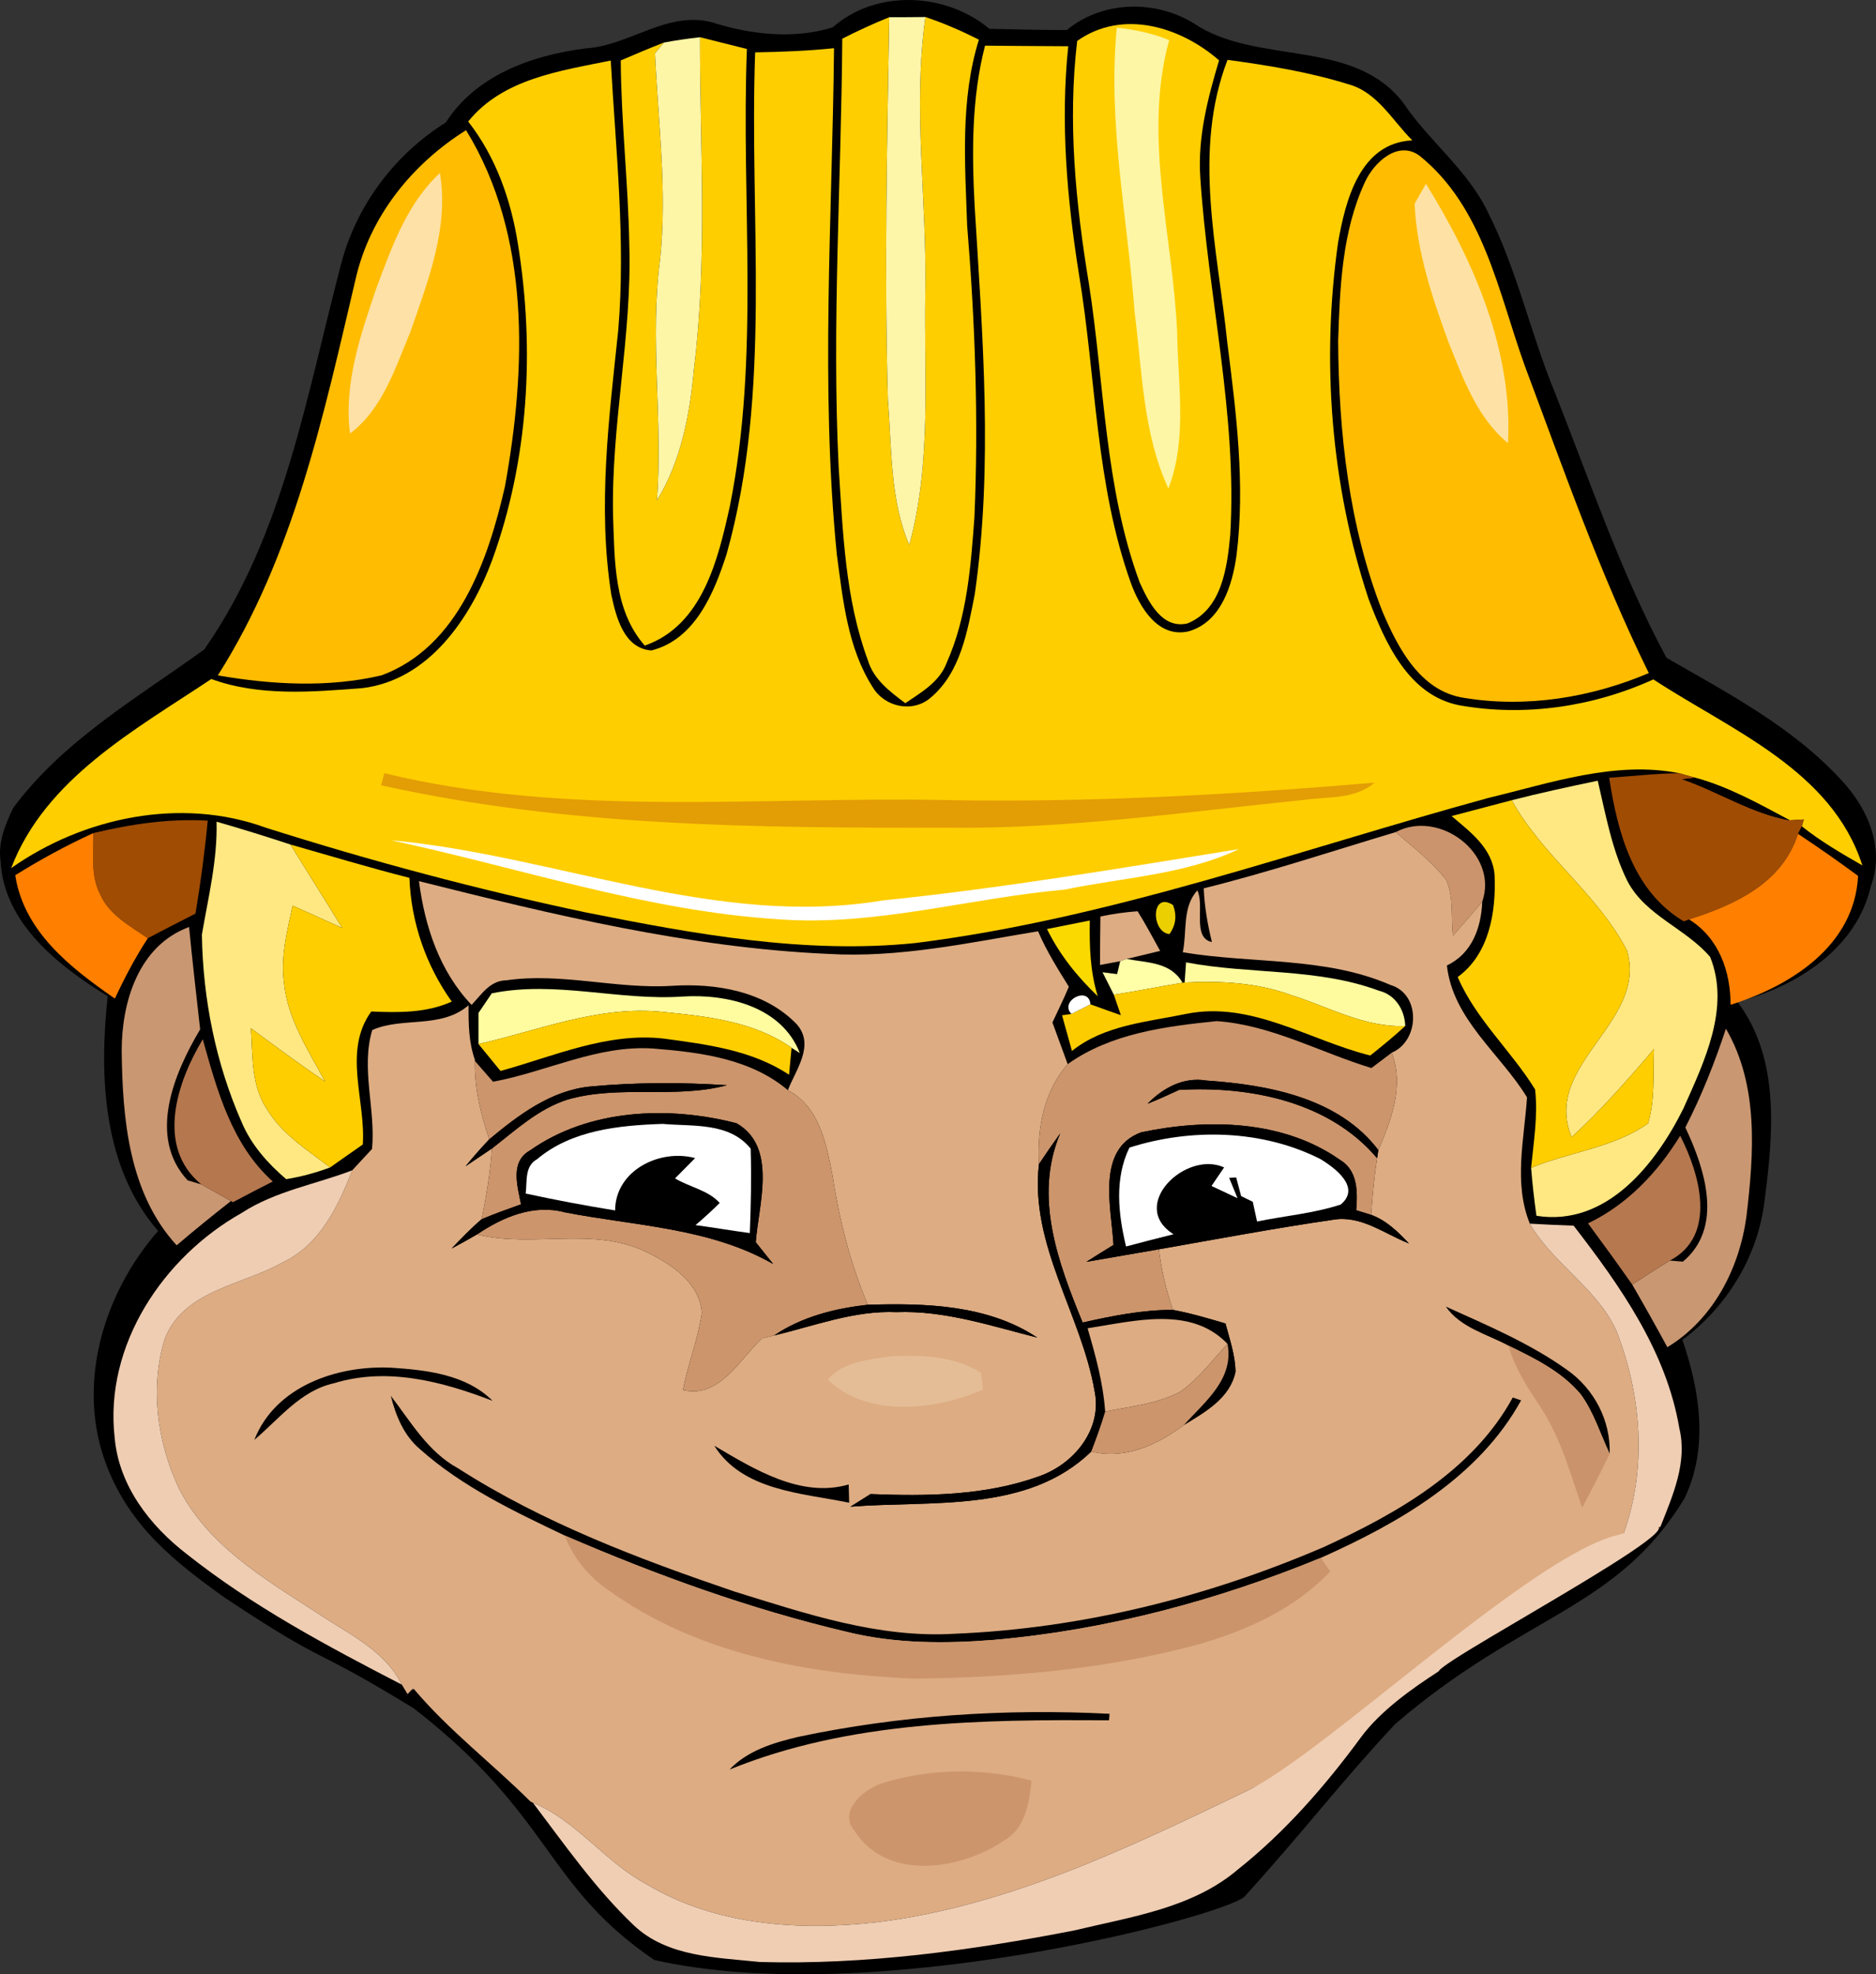 <?xml version="1.0" encoding="UTF-8" standalone="no"?>
<svg
   xmlns:dc="http://purl.org/dc/elements/1.1/"
   xmlns:cc="http://creativecommons.org/ns#"
   xmlns:rdf="http://www.w3.org/1999/02/22-rdf-syntax-ns#"
   xmlns:svg="http://www.w3.org/2000/svg"
   xmlns="http://www.w3.org/2000/svg"
   xmlns:sodipodi="http://sodipodi.sourceforge.net/DTD/sodipodi-0.dtd"
   xmlns:inkscape="http://www.inkscape.org/namespaces/inkscape"
   width="241.466"
   height="254.056"
   viewBox="0 0 193.173 203.245"
   version="1.1"
   id="svg2"
   inkscape:version="0.48.5 r10040"
   sodipodi:docname="head.svg">
  <rect x="0" y="0" width="193.173" height="203.245" fill="#333333" stroke="none"/>
  <defs
     id="defs338" />
  <sodipodi:namedview
     pagecolor="#888888"
     bordercolor="#666666"
     borderopacity="1"
     objecttolerance="10"
     gridtolerance="10"
     guidetolerance="10"
     inkscape:pageopacity="1"
     inkscape:pageshadow="2"
     inkscape:window-width="927"
     inkscape:window-height="623"
     id="namedview336"
     showgrid="false"
     inkscape:zoom="1.6489083"
     inkscape:cx="162.01238"
     inkscape:cy="155.44582"
     inkscape:window-x="137"
     inkscape:window-y="44"
     inkscape:window-maximized="0"
     inkscape:current-layer="svg2"
     fit-margin-top="0"
     fit-margin-left="0"
     fit-margin-right="0"
     fit-margin-bottom="0" />
  <path
     d="m 85.759,2.808 c 4.47,-3.948 11.64,-3.583 16.12,0.158 2.65,0.059 5.31,0.128 7.97,0.128 3.63,-3.012 9.05,-3.14 13.03,-0.719 6.51,4.42 16.5,1.467 21.64,8.249 2.65,3.938 6.63,6.891 8.69,11.222 3.02,5.946 4.39,12.512 6.93,18.645 3.62,9.145 6.78,18.537 11.46,27.229 6.36,3.662 13.05,7.157 18.04,12.63 2.69,2.865 4.47,6.989 3.01,10.848 -1.44,6.418 -7.64,10.395 -13.75,11.931 4.45,5.887 3.68,13.703 2.79,20.555 -0.7,5.68 -3.84,10.819 -8.45,14.254 1.8,5.247 2.72,11.114 0.21,16.322 -7.008,11.512 -16.492,11.818 -29.782,23.218 -5.857,6.295 -9.13,10.714 -15.521,17.781 -2.367,2.087 -38.314,11.578 -60.772,6.519 -11.354,-7.728 -10.443,-14.813 -24.786,-25.92 -11.172,-6.829 -8.328,-4.007 -19.393,-11.346 -5.19,-3.701 -9.736,-7.309 -12.166,-13.51 -3.25,-8.259 -0.47,-17.749 5.25,-24.276 -5.71,-6.576 -6.08,-15.977 -5.19,-24.167 C 6.009,99.428 0.399,95.047 0.059,88.659 c -0.28,-1.939 0.48,-3.78 1.31,-5.493 5.13,-6.93 12.77,-11.321 19.66,-16.302 8.28,-11.823 10.58,-26.441 14.2,-40.085 1.64,-5.838 5.49,-10.927 10.68,-14.176 3.1,-4.853 8.86,-6.92 14.39,-7.619 4.53,-0.276 8.41,-3.938 13.09,-2.668 3.94,1.26 8.43,1.742 12.37,0.492 z"
     id="path6"
     inkscape:connector-curvature="0"
     style="fill:#000000"
     sodipodi:nodetypes="ccccccccccccccccccccccccccccccc" />
  <path
     d="m 86.729,3.982 c 1.58,-0.8 3.19,-1.55 4.84,-2.21 -0.23,13.14 -0.52,26.3 -0.14,39.44 0.41,4.99 0.2,10.21 2.2,14.9 2.31,-8.46 1.51,-17.28 1.65,-25.93 0.19,-9.49 -1.32,-18.98 0.01,-28.43 1.89,0.63 3.72,1.43 5.51,2.33 -1.93,6.2 -1.43,12.75 -1.21,19.14 0.82,9.97 1.18,19.99 0.75,29.98 -0.37,5.09 -0.75,10.32 -2.86,15.03 -0.73,1.98 -2.62,3.04 -4.26,4.16 -1.57,-1.19 -3.26,-2.43 -3.85,-4.41 -2.35,-6.34 -2.57,-13.2 -3.01,-19.87 -0.72,-14.71 0.27,-29.42 0.37,-44.13 z"
     id="path8"
     inkscape:connector-curvature="0"
     style="fill:#fece00" />
  <path
     d="m 91.569,1.772 c 1.24,0 2.48,0 3.72,-0.02 -1.33,9.45 0.18,18.94 -0.01,28.43 -0.14,8.65 0.66,17.47 -1.65,25.93 -2,-4.69 -1.79,-9.91 -2.2,-14.9 -0.38,-13.14 -0.09,-26.3 0.14,-39.44 z"
     id="path10"
     inkscape:connector-curvature="0"
     style="fill:#fdf6a8" />
  <path
     d="m 110.919,4.212 c 4.67,-3.3 10.62,-1.47 14.61,2 -1.16,3.88 -2.2,7.87 -1.94,11.96 0.79,12.32 3.83,24.51 3.09,36.9 -0.31,3.32 -0.86,7.68 -4.41,9.11 -2.63,0.6 -4.01,-2.24 -4.91,-4.21 -3.64,-9.86 -3.63,-20.53 -5.24,-30.81 -1.36,-8.23 -2.19,-16.63 -1.2,-24.95 z"
     id="path12"
     inkscape:connector-curvature="0"
     style="fill:#fece00" />
  <path
     d="m 114.999,2.852 c 1.85,0.19 3.67,0.57 5.39,1.28 -2.71,9.88 0.36,20.02 0.82,29.98 0.06,5.37 1.09,11.03 -0.9,16.18 -2.63,-5.68 -2.69,-12.08 -3.48,-18.18 -0.73,-9.74 -2.79,-19.46 -1.83,-29.26 z"
     id="path14"
     inkscape:connector-curvature="0"
     style="fill:#fdf6a5" />
  <path
     d="m 63.919,6.222 c 1.47,-0.63 2.95,-1.26 4.44,-1.84 -0.23,0.28 -0.68,0.83 -0.91,1.11 0.32,7.04 1.26,14.09 0.53,21.14 -1.11,8.27 0.3,16.58 -0.33,24.88 2.48,-4.06 3.38,-8.8 3.8,-13.48 1.42,-11.35 0.62,-22.8 0.63,-34.2 1.61,0.4 3.21,0.81 4.83,1.21 -0.61,15.69 1.36,31.55 -1.76,47.09 -1.21,5.46 -2.81,12.26 -8.76,14.33 -3.2,-3.64 -3.09,-8.75 -3.26,-13.3 -0.22,-9.37 1.96,-18.6 1.67,-27.97 -0.11,-6.33 -0.84,-12.63 -0.88,-18.97 z"
     id="path16"
     inkscape:connector-curvature="0"
     style="fill:#fece00" />
  <path
     d="m 68.359,4.382 c 1.23,-0.23 2.47,-0.41 3.72,-0.55 -0.01,11.4 0.79,22.85 -0.63,34.2 -0.42,4.68 -1.32,9.42 -3.8,13.48 0.63,-8.3 -0.78,-16.61 0.33,-24.88 0.73,-7.05 -0.21,-14.1 -0.53,-21.14 0.23,-0.28 0.68,-0.83 0.91,-1.11 z"
     id="path18"
     inkscape:connector-curvature="0"
     style="fill:#fdf6a7" />
  <path
     d="m 77.759,5.392 c 2.71,-0.05 5.42,-0.15 8.12,-0.43 -0.17,17.37 -1.43,34.79 0.29,52.12 0.63,4.65 1.1,9.61 3.7,13.67 1.23,2.06 4.15,2.68 6,1.04 3.06,-2.6 3.76,-6.86 4.5,-10.6 1.91,-13.26 0.8,-26.69 -0.01,-39.99 -0.29,-5.51 -0.32,-11.12 1.07,-16.5 2.86,0.02 5.71,0.05 8.57,0.06 -0.82,7.82 -0.13,15.72 1.1,23.46 1.77,10.6 1.69,21.61 5.36,31.83 0.91,2.47 2.77,5.65 5.91,4.95 3.38,-0.95 4.53,-4.77 4.96,-7.86 0.9,-7.27 -0.03,-14.62 -0.95,-21.85 -1,-9.66 -3.61,-19.68 0.02,-29.13 4.19,0.57 8.39,1.25 12.44,2.51 2.99,0.81 4.53,3.74 6.59,5.78 -5.41,0.25 -6.89,6.2 -7.65,10.54 -1.73,12.22 -0.73,24.93 3.14,36.66 1.7,4.49 4.12,9.96 9.38,10.96 6.7,1.19 13.77,0.15 19.95,-2.67 7.95,5.22 18.37,9.31 21.52,19.15 -2.15,-1.23 -4.3,-2.48 -6.24,-4.03 l 0.21,-0.7 -1.44,0.09 c -3.14,-1.67 -6.27,-3.44 -9.73,-4.38 -0.41,-0.12 -1.24,-0.35 -1.65,-0.47 -6.6,-1.31 -13.26,1.01 -19.65,2.54 -19.56,5.35 -38.78,12.4 -59,14.94 -11.4,1.17 -22.8,-0.93 -33.94,-3.15 -11.13,-2.35 -22.14,-5.29 -32.98,-8.73 -8.71,-3.17 -18.73,-1.09 -26.2,4.17 3.53,-9.24 12.81,-14.26 20.61,-19.47 4.96,1.81 10.39,1.33 15.55,0.94 6.85,-0.83 11.15,-7.21 13.37,-13.18 3.75,-10.33 4.4,-21.68 2.66,-32.49 -0.71,-4.55 -2.27,-9.01 -5.13,-12.66 3.56,-4.42 9.48,-5.21 14.68,-6.28 0.52,9.25 1.55,18.53 0.77,27.79 -0.95,9.02 -2.14,18.18 -0.71,27.21 0.49,2.28 1.29,5.53 4.13,5.73 4.5,-1.14 6.45,-5.92 7.74,-9.92 4.72,-16.83 2.31,-34.45 2.94,-51.65 z"
     id="path20"
     inkscape:connector-curvature="0"
     style="fill:#fece00" />
  <path
     d="m 36.619,28.722 c 1.47,-6.46 5.82,-11.84 11.37,-15.32 6.68,10.87 6.2,24.54 4.01,36.66 -1.72,7.54 -4.78,16.52 -12.7,19.46 -5.52,1.3 -11.33,0.96 -16.87,0.01 7.83,-12.33 10.89,-26.8 14.19,-40.81 z"
     id="path22"
     inkscape:connector-curvature="0"
     style="fill:#ffbc01" />
  <path
     d="m 140.569,18.702 c 0.92,-1.98 3.38,-4.3 5.6,-2.67 6.59,5.3 8.12,14.07 10.83,21.6 3.99,10.65 7.75,21.44 12.78,31.66 -5.95,2.53 -12.63,3.61 -19.04,2.55 -4.5,-0.69 -6.78,-5.12 -8.39,-8.89 -3.46,-8.83 -4.5,-18.43 -4.56,-27.85 0.18,-5.53 0.4,-11.3 2.78,-16.4 z"
     id="path24"
     inkscape:connector-curvature="0"
     style="fill:#ffbc01" />
  <path
     d="m 38.749,29.682 c 1.59,-4.23 3.14,-8.72 6.55,-11.87 0.95,5.65 -1.24,11.13 -3.05,16.38 -1.57,3.72 -2.84,7.91 -6.21,10.44 -0.65,-5.15 1.08,-10.15 2.71,-14.95 z"
     id="path26"
     inkscape:connector-curvature="0"
     style="fill:#fee1a6" />
  <path
     d="m 145.659,20.982 c 0.3,-0.52 0.88,-1.54 1.17,-2.06 4.93,7.93 8.96,17.2 8.45,26.7 -3.19,-2.63 -4.6,-6.62 -6.1,-10.33 -1.69,-4.61 -3.29,-9.37 -3.52,-14.31 z"
     id="path28"
     inkscape:connector-curvature="0"
     style="fill:#fee2a5" />
  <path
     d="m 39.569,79.602 c 18.89,4.57 38.44,2.39 57.66,2.76 14.79,0.28 29.57,-0.54 44.31,-1.79 -2.02,1.75 -4.85,1.42 -7.31,1.78 -12.3,1.24 -24.59,3.05 -36.99,2.85 -19.39,0.04 -38.97,-0.12 -57.99,-4.36 0.08,-0.31 0.24,-0.93 0.32,-1.24 z"
     id="path30"
     inkscape:connector-curvature="0"
     style="fill:#e39d05" />
  <path
     d="m 172.919,79.602 c 0.41,0.12 1.24,0.35 1.65,0.47 -0.34,0.04 -1.01,0.11 -1.34,0.15 3.73,1.29 7.16,3.55 11.07,4.23 l 1.44,-0.09 -0.21,0.7 -0.39,0.78 c -1.6,5.09 -6.54,7.32 -11.22,8.81 l -0.54,0.2 c -5.22,-3.1 -6.82,-9.17 -7.68,-14.78 2.4,-0.17 4.8,-0.44 7.22,-0.47 z"
     id="path32"
     inkscape:connector-curvature="0"
     style="fill:#a04c03" />
  <path
     d="m 173.229,80.222 c 0.33,-0.04 1,-0.11 1.34,-0.15 3.46,0.94 6.59,2.71 9.73,4.38 -3.91,-0.68 -7.34,-2.94 -11.07,-4.23 z"
     id="path34"
     inkscape:connector-curvature="0"
     style="fill:#000000" />
  <path
     d="m 155.659,82.382 c 2.93,-0.75 5.89,-1.39 8.86,-2.01 0.83,3.5 1.45,7.11 3.07,10.36 1.87,3.55 6,4.84 8.51,7.79 2.1,5.24 -0.63,10.82 -2.76,15.6 -2.84,5.72 -7.93,12.19 -15.13,11.04 -0.23,-1.64 -0.42,-3.29 -0.55,-4.94 3.96,-1.64 8.52,-2.06 12.05,-4.58 0.73,-2.48 0.5,-5.1 0.6,-7.65 -2.68,3.16 -5.43,6.27 -8.48,9.08 -3.09,-7.52 7.86,-11.79 5.71,-19.19 -2.99,-5.84 -8.7,-9.74 -11.88,-15.5 z"
     id="path36"
     inkscape:connector-curvature="0"
     style="fill:#ffe882" />
  <path
     d="m 149.469,84.012 c 2.06,-0.55 4.13,-1.09 6.19,-1.63 3.18,5.76 8.89,9.66 11.88,15.5 2.15,7.4 -8.8,11.67 -5.71,19.19 3.05,-2.81 5.8,-5.92 8.48,-9.08 -0.1,2.55 0.13,5.17 -0.6,7.65 -3.53,2.52 -8.09,2.94 -12.05,4.58 0.26,-2.67 0.72,-5.38 0.41,-8.07 -2.46,-3.99 -6.09,-7.2 -7.97,-11.57 3.25,-2.36 3.96,-6.7 3.8,-10.45 -0.17,-2.77 -2.49,-4.48 -4.43,-6.12 z"
     id="path38"
     inkscape:connector-curvature="0"
     style="fill:#fece00" />
  <path
     d="m 9.619,85.762 c 3.86,-0.92 7.8,-1.51 11.77,-1.28 -0.3,3.2 -0.73,6.39 -1.26,9.57 -1.64,0.84 -3.28,1.67 -4.91,2.54 -1.82,-1.27 -4,-2.4 -4.92,-4.56 -1,-1.94 -0.64,-4.18 -0.68,-6.27 z"
     id="path40"
     inkscape:connector-curvature="0"
     style="fill:#a04c03" />
  <path
     d="m 22.299,84.592 c 2.55,0.73 5.09,1.52 7.61,2.35 1.76,2.87 3.57,5.72 5.34,8.6 -1.71,-0.77 -3.41,-1.54 -5.11,-2.31 -0.57,2.62 -1.27,5.29 -0.89,7.98 0.38,3.73 2.5,6.92 4.23,10.14 -2.59,-1.77 -5.12,-3.63 -7.64,-5.49 0.2,2.75 0,5.72 1.54,8.15 1.54,2.67 4.22,4.35 6.62,6.17 -1.47,0.55 -2.99,0.96 -4.53,1.21 -1.89,-1.61 -3.58,-3.51 -4.56,-5.81 -2.69,-6.08 -4.02,-12.74 -4.12,-19.37 0.66,-3.85 1.61,-7.68 1.51,-11.62 z"
     id="path42"
     inkscape:connector-curvature="0"
     style="fill:#ffe882" />
  <path
     d="m 143.719,85.662 c 4.48,-2.38 10.62,2.23 8.91,7.16 -0.98,1.2 -2.01,2.35 -3.02,3.52 -0.22,-1.91 0.11,-3.97 -0.7,-5.76 -1.46,-1.91 -3.41,-3.34 -5.19,-4.92 z"
     id="path44"
     inkscape:connector-curvature="0"
     style="fill:#cb946c" />
  <path
     d="m 1.569,90.102 c 2.59,-1.61 5.27,-3.08 8.05,-4.34 0.04,2.09 -0.32,4.33 0.68,6.27 0.92,2.16 3.1,3.29 4.92,4.56 -1.29,1.98 -2.39,4.07 -3.39,6.21 C 7.309,99.672 2.459,95.922 1.569,90.102 z"
     id="path46"
     inkscape:connector-curvature="0"
     style="fill:#ff7f00" />
  <path
     d="m 40.259,86.502 c 16.92,1.54 33.43,9.06 50.61,6.2 12.31,-1.26 24.51,-3.32 36.71,-5.29 -5.59,2.65 -11.95,2.92 -17.94,4.17 -9.82,0.87 -19.49,3.79 -29.42,3.06 -13.64,-0.85 -26.67,-5.3 -39.96,-8.14 z"
     id="path48"
     inkscape:connector-curvature="0"
     style="fill:#ffffff" />
  <path
     d="m 123.949,91.452 c 6.66,-1.65 13.19,-3.82 19.77,-5.79 1.78,1.58 3.73,3.01 5.19,4.92 0.81,1.79 0.48,3.85 0.7,5.76 1.01,-1.17 2.04,-2.32 3.02,-3.52 -0.11,2.69 -1.06,5.35 -3.64,6.57 0.61,5.56 5.5,9.07 8.25,13.58 -0.29,4.3 -1.4,8.86 0.29,13 2.38,4.14 6.9,6.62 8.9,11 2.6,6.62 3.19,14.12 0.76,20.9 l -0.02,0.08 c -6.797,2.73 -10.058,6.495 -17.31,10.87 l -0.41,0.18 c -6.28,5.655 -13.03,11.52 -20.98,15.33 -12.14,5.84 -24.57,11.86 -38.09,13.55 -8.09,0.92 -16.74,0.36 -23.86,-3.94 -4.26,-2.28 -7.13,-6.5 -11.65,-8.36 l -0.25,-0.12 c -3.94,-3.92 -8.41,-7.32 -12,-11.58 l -0.08,-0.08 c -0.03,0.03 -0.09,0.09 -0.12,0.12 l -0.45,0.48 -0.59,-0.97 c -1.81,-3.64 -5.7,-5.32 -8.9,-7.5 -5.34,-3.45 -11.22,-6.94 -14.13,-12.86 -2.16,-4.67 -2.92,-10.22 -1.4,-15.19 1.92,-5.08 8.01,-5.56 12.17,-7.93 3.81,-1.79 5.7,-5.75 7.15,-9.47 0.68,-0.73 1.36,-1.47 2.04,-2.2 0.39,-4.08 -1.17,-8.25 0.02,-12.24 3.1,-1.39 7.06,-0.09 9.92,-2.55 -0.01,1.89 0.01,3.8 0.65,5.61 l 0,0.12 c -0.06,2.77 0.6,5.47 1.48,8.07 -0.85,0.89 -1.66,1.82 -2.44,2.77 0.68,-0.46 2.04,-1.37 2.72,-1.83 -0.17,2.45 -0.58,4.87 -1.06,7.28 -1.1,0.94 -2.1,1.97 -3.09,3.02 0.88,-0.47 1.75,-0.95 2.61,-1.45 5.75,1.43 11.95,-0.87 17.46,1.82 2.53,1.21 5.48,3.17 5.69,6.25 -0.39,2.71 -1.43,5.26 -1.94,7.95 3.73,0.9 5.82,-3.14 8.13,-5.31 0.31,-0.08 0.94,-0.23 1.25,-0.31 4.16,-0.98 8.25,-2.59 12.6,-2.4 4.98,-0.19 9.73,1.42 14.5,2.62 -5.1,-3.39 -11.54,-3.56 -17.45,-3.38 -1.83,-4.31 -2.95,-8.87 -3.67,-13.49 -0.62,-3.21 -1.38,-6.93 -4.56,-8.6 0.82,-2.13 2.8,-4.62 0.92,-6.78 -3.29,-3.43 -8.37,-4.26 -12.92,-3.96 -5.68,0.34 -11.34,-1.39 -17,-0.57 -1.67,0.02 -2.55,1.46 -3.57,2.53 -3.31,-3.48 -4.81,-8.07 -5.42,-12.74 13.84,3.47 27.83,6.85 42.14,7.49 7.29,0.43 14.46,-1.14 21.61,-2.33 0.86,2.01 2.02,3.86 3.17,5.71 -0.52,1.25 -1.12,2.46 -1.69,3.68 0.53,1.43 1.05,2.85 1.57,4.29 -2.47,2.84 -3.16,6.63 -2.96,10.3 -0.95,8.34 4.36,15.43 5.73,23.35 0.82,3.93 -2.11,7.5 -5.66,8.76 -5.55,2.02 -11.58,2.08 -17.41,1.85 -0.69,0.43 -1.38,0.86 -2.07,1.3 8.35,-0.67 18.23,0.69 24.8,-5.68 3.53,0.85 6.78,-0.68 9.55,-2.74 2.16,-1.32 4.74,-2.75 5.3,-5.47 -0.02,-1.71 -0.6,-3.33 -1.03,-4.97 -1.78,-0.53 -3.57,-1.06 -5.41,-1.4 -0.7,-2.03 -1.19,-4.12 -1.45,-6.24 6,-1.05 11.98,-2.18 18,-3.05 2.83,-0.46 5.24,1.46 7.75,2.45 -1.12,-1.2 -2.33,-2.38 -3.9,-2.95 0.15,-1.95 0.32,-3.9 0.62,-5.83 l 0.13,-0.83 c 1.35,-3.18 2.67,-6.58 1.38,-10.03 2.88,-1.21 3.02,-6.04 -0.13,-6.97 -6.72,-2.93 -14.28,-2.17 -21.39,-3.37 0.46,-2.11 -0.08,-4.64 1.5,-6.36 0.78,1.51 -0.57,4.87 1.5,5.31 -0.44,-1.82 -0.77,-3.66 -0.84,-5.53 z"
     id="path50"
     inkscape:connector-curvature="0"
     style="fill:#ddac83"
     sodipodi:nodetypes="ccccccccccccccccccccccccccccccccccccccccccccccccccccccccccccccccccccccccccccccccc" />
  <path
     d="m 173.919,94.652 c 4.68,-1.49 9.62,-3.72 11.22,-8.81 2.1,1.39 4.16,2.83 6.19,4.33 -0.37,7.2 -6.93,11.32 -13.13,13.27 0,-3.45 -1.22,-6.91 -4.28,-8.79 z"
     id="path52"
     inkscape:connector-curvature="0"
     style="fill:#ff7f00" />
  <path
     d="m 29.909,86.942 c 4.08,1.16 8.14,2.39 12.25,3.43 0.17,4.59 1.7,9.01 4.36,12.74 -2.61,1.18 -5.48,1.14 -8.29,1.02 -2.95,4.08 -0.56,9.14 -0.87,13.69 -1.12,0.79 -2.25,1.56 -3.36,2.36 -2.4,-1.82 -5.08,-3.5 -6.62,-6.17 -1.54,-2.43 -1.34,-5.4 -1.54,-8.15 2.52,1.86 5.05,3.72 7.64,5.49 -1.73,-3.22 -3.85,-6.41 -4.23,-10.14 -0.38,-2.69 0.32,-5.36 0.89,-7.98 1.7,0.77 3.4,1.54 5.11,2.31 -1.77,-2.88 -3.58,-5.73 -5.34,-8.6 z"
     id="path54"
     inkscape:connector-curvature="0"
     style="fill:#fece00" />
  <path
     d="m 120.419,96.162 c -1.93,-0.2 -1.9,-4.48 0.37,-2.99 0.41,1.08 0.29,2.07 -0.37,2.99 z"
     id="path56"
     inkscape:connector-curvature="0"
     style="fill:#ebcf00" />
  <path
     d="m 113.309,94.352 c 1.27,-0.27 2.54,-0.45 3.83,-0.54 0.83,1.32 1.56,2.71 2.32,4.08 -0.86,0.2 -2.58,0.62 -3.44,0.83 -0.17,0.05 -0.5,0.17 -0.67,0.23 -0.52,0.1 -1.56,0.29 -2.08,0.39 0,-1.67 0.02,-3.33 0.04,-4.99 z"
     id="path58"
     inkscape:connector-curvature="0"
     style="fill:#ddac83" />
  <path
     d="m 107.809,95.642 c 1.47,-0.3 2.94,-0.59 4.41,-0.88 -0.05,2.63 0.03,5.27 0.82,7.8 -2.11,-2.01 -3.94,-4.29 -5.23,-6.92 z"
     id="path60"
     inkscape:connector-curvature="0"
     style="fill:#fad900" />
  <path
     d="m 12.529,108.142 c 0.01,-5.03 1.75,-10.8 6.94,-12.71 0.34,3.51 0.75,7.03 1.14,10.54 -2.68,4.51 -5.45,11.05 -1.29,15.54 l 1.41,0.42 c 1.02,0.56 2.03,1.13 3.05,1.71 -1.89,1.49 -3.76,3 -5.59,4.56 -4.95,-5.41 -5.58,-13.08 -5.66,-20.06 z"
     id="path62"
     inkscape:connector-curvature="0"
     style="fill:#c99772" />
  <path
     d="m 115.349,98.952 c 0.17,-0.06 0.5,-0.18 0.67,-0.23 2.14,0.41 4.52,0.3 5.75,2.45 -2.37,0.38 -4.71,0.87 -7.08,1.23 -0.29,-0.58 -0.87,-1.73 -1.16,-2.31 l 1.5,0.19 c 0.08,-0.33 0.24,-1 0.32,-1.33 z"
     id="path64"
     inkscape:connector-curvature="0"
     style="fill:#ffffa7" />
  <path
     d="m 122.129,99.072 c 6.58,1.26 13.49,0.55 19.86,2.92 1.68,0.41 2.65,1.95 2.71,3.63 -4.18,0.19 -7.91,-1.99 -11.78,-3.19 -3.49,-1.28 -7.26,-1.47 -10.94,-1.28 0.04,-0.52 0.11,-1.56 0.15,-2.08 z"
     id="path66"
     inkscape:connector-curvature="0"
     style="fill:#fdfb9e" />
  <path
     d="m 114.689,102.402 c 2.37,-0.36 4.71,-0.85 7.08,-1.23 l 0.21,-0.02 c 3.68,-0.19 7.45,0 10.94,1.28 3.87,1.2 7.6,3.38 11.78,3.19 -1.15,1.07 -2.38,2.06 -3.6,3.04 -6.27,-1.56 -12.22,-5.63 -18.93,-4.29 -4.03,0.84 -8.44,1.14 -11.79,3.82 -0.25,-0.92 -0.77,-2.75 -1.02,-3.67 l 0.96,-0.14 c 0.49,-0.25 1.47,-0.74 1.96,-0.99 1.04,0.38 2.09,0.75 3.14,1.12 -0.18,-0.53 -0.54,-1.58 -0.73,-2.11 z"
     id="path68"
     inkscape:connector-curvature="0"
     style="fill:#fdcc00" />
  <path
     d="m 50.639,102.262 c 6.53,-1.34 13.09,0.78 19.64,0.33 4.62,-0.29 10.23,1.04 12.08,5.82 l -0.85,-0.54 c -3.86,-2.73 -8.71,-3.24 -13.28,-3.7 -6.53,-0.69 -12.71,1.9 -18.96,3.31 0,-0.8 0,-2.4 0,-3.2 0.34,-0.5 1.03,-1.51 1.37,-2.02 z"
     id="path70"
     inkscape:connector-curvature="0"
     style="fill:#fefc9f" />
  <path
     d="m 110.319,104.382 c -1.28,-1.36 1.83,-2.94 1.96,-0.99 -0.49,0.25 -1.47,0.74 -1.96,0.99 z"
     id="path72"
     inkscape:connector-curvature="0"
     style="fill:#ffffff" />
  <path
     d="m 49.269,107.482 c 6.25,-1.41 12.43,-4 18.96,-3.31 4.57,0.46 9.42,0.97 13.28,3.7 -0.07,0.7 -0.19,2.08 -0.26,2.77 -3.82,-2.54 -8.46,-3.12 -12.89,-3.72 -5.83,-0.67 -11.33,1.82 -16.82,3.33 -0.76,-0.93 -1.51,-1.85 -2.27,-2.77 z"
     id="path74"
     inkscape:connector-curvature="0"
     style="fill:#ffce00" />
  <path
     d="m 109.939,109.552 c 4.43,-3.17 10.06,-3.89 15.34,-4.43 5.59,0.38 10.64,3.22 15.94,4.83 0.52,-0.39 1.57,-1.18 2.09,-1.58 1.29,3.45 -0.03,6.85 -1.38,10.03 -4.06,-5.38 -11.36,-6.73 -17.69,-7.16 -2.37,-0.4 -4.47,0.75 -6.08,2.39 1.1,-0.44 2.18,-0.93 3.25,-1.43 7.28,-0.42 15.47,1.2 20.39,7.03 -0.3,1.93 -0.47,3.88 -0.62,5.83 l -1.53,-0.47 c 0.15,-1.89 0.18,-4.1 -1.69,-5.2 -5.86,-4.12 -13.69,-4.25 -20.46,-2.82 -4.68,1.73 -3.05,7.78 -2.84,11.59 -0.94,0.57 -1.86,1.15 -2.79,1.74 2.49,-0.44 4.98,-0.85 7.46,-1.29 0.26,2.12 0.75,4.21 1.45,6.24 -3.14,-0.01 -6.24,0.61 -9.3,1.3 -2.51,-6.14 -5.07,-12.93 -2.31,-19.47 -0.75,1.04 -1.48,2.1 -2.19,3.17 -0.2,-3.67 0.49,-7.46 2.96,-10.3 z"
     id="path76"
     inkscape:connector-curvature="0"
     style="fill:#cc956c" />
  <path
     d="m 177.719,105.902 c 3.41,5.86 2.88,12.89 2.11,19.36 -0.74,5.36 -3.42,10.56 -8.14,13.43 -1.18,-2.17 -2.38,-4.32 -3.62,-6.45 1.28,-0.83 2.57,-1.67 3.88,-2.47 l 1.34,0.11 c 4.24,-3.54 2.25,-9.6 0.25,-13.81 1.68,-3.27 3.03,-6.69 4.18,-10.17 z"
     id="path78"
     inkscape:connector-curvature="0"
     style="fill:#c99772" />
  <path
     d="m 20.729,121.932 c -4.73,-3.87 -2.51,-10.53 0.15,-14.94 1.47,5.25 2.99,10.86 7.21,14.64 -1.38,0.7 -2.75,1.41 -4.1,2.13 l -0.21,-0.12 c -1.02,-0.58 -2.03,-1.15 -3.05,-1.71 z"
     id="path80"
     inkscape:connector-curvature="0"
     style="fill:#b5774e" />
  <path
     d="m 50.769,111.362 c 5.52,-1.02 10.74,-3.8 16.48,-3.42 4.85,0.39 10.02,1.03 13.88,4.29 3.18,1.67 3.94,5.39 4.56,8.6 0.72,4.62 1.84,9.18 3.67,13.49 -3.39,0.37 -6.79,1.23 -9.65,3.16 -0.31,0.08 -0.94,0.23 -1.25,0.31 -2.31,2.17 -4.4,6.21 -8.13,5.31 0.51,-2.69 1.55,-5.24 1.94,-7.95 -0.21,-3.08 -3.16,-5.04 -5.69,-6.25 -5.51,-2.69 -11.71,-0.39 -17.46,-1.82 2.64,-1.78 5.8,-3.14 9.03,-2.28 7.22,1.41 14.94,1.58 21.47,5.33 -0.6,-0.75 -1.2,-1.5 -1.8,-2.25 0.3,-3.92 2.27,-9.83 -1.99,-12.25 -7,-1.81 -15.18,-1.48 -21.25,2.8 -2.1,1.18 -1.28,3.68 -0.93,5.55 -1.36,0.49 -2.72,0.97 -4.05,1.53 0.48,-2.41 0.89,-4.83 1.06,-7.28 2.44,-1.89 4.78,-4.08 7.77,-5.03 5.36,-1.55 11.05,-0.05 16.42,-1.48 -4.67,-0.31 -9.39,-0.3 -14.05,0.13 -4.04,0.39 -7.4,2.92 -10.42,5.44 -0.88,-2.6 -1.54,-5.3 -1.48,-8.07 0.47,0.54 1.4,1.61 1.87,2.14 z"
     id="path82"
     inkscape:connector-curvature="0"
     style="fill:#cc956c" />
  <path
     d="m 60.799,111.852 c 4.66,-0.43 9.38,-0.44 14.05,-0.13 -5.37,1.43 -11.06,-0.07 -16.42,1.48 -2.99,0.95 -5.33,3.14 -7.77,5.03 -0.68,0.46 -2.04,1.37 -2.72,1.83 0.78,-0.95 1.59,-1.88 2.44,-2.77 3.02,-2.52 6.38,-5.05 10.42,-5.44 z"
     id="path84"
     inkscape:connector-curvature="0"
     style="fill:#000000" />
  <path
     d="m 118.159,113.632 c 1.61,-1.64 3.71,-2.79 6.08,-2.39 6.33,0.43 13.63,1.78 17.69,7.16 l -0.13,0.83 c -4.92,-5.83 -13.11,-7.45 -20.39,-7.03 -1.07,0.5 -2.15,0.99 -3.25,1.43 z"
     id="path86"
     inkscape:connector-curvature="0"
     style="fill:#000000" />
  <path
     d="m 54.579,118.432 c 6.07,-4.28 14.25,-4.61 21.25,-2.8 4.26,2.42 2.29,8.33 1.99,12.25 0.6,0.75 1.2,1.5 1.8,2.25 -6.53,-3.75 -14.25,-3.92 -21.47,-5.33 -3.23,-0.86 -6.39,0.5 -9.03,2.28 -0.86,0.5 -1.73,0.98 -2.61,1.45 0.99,-1.05 1.99,-2.08 3.09,-3.02 1.33,-0.56 2.69,-1.04 4.05,-1.53 -0.35,-1.87 -1.17,-4.37 0.93,-5.55 z"
     id="path88"
     inkscape:connector-curvature="0"
     style="fill:#000000" />
  <path
     d="m 117.499,116.572 c 6.77,-1.43 14.6,-1.3 20.46,2.82 1.87,1.1 1.84,3.31 1.69,5.2 l 1.53,0.47 c 1.57,0.57 2.78,1.75 3.9,2.95 -2.51,-0.99 -4.92,-2.91 -7.75,-2.45 -6.02,0.87 -12,2 -18,3.05 -2.48,0.44 -4.97,0.85 -7.46,1.29 0.93,-0.59 1.85,-1.17 2.79,-1.74 -0.21,-3.81 -1.84,-9.86 2.84,-11.59 z"
     id="path90"
     inkscape:connector-curvature="0"
     style="fill:#000000" />
  <path
     d="m 55.309,119.332 c 3.55,-3 8.46,-3.48 12.92,-3.63 3.13,0.28 6.86,-0.19 9.07,2.55 0.08,2.89 0.03,5.79 -0.09,8.69 -1.87,-0.25 -3.73,-0.57 -5.59,-0.82 0.86,-0.73 1.69,-1.49 2.49,-2.28 -1.2,-1.33 -3.12,-1.63 -4.6,-2.53 0.52,-0.52 1.55,-1.57 2.07,-2.09 -3.65,-0.98 -8.22,1.27 -8.24,5.39 -3.09,-0.5 -6.16,-1.08 -9.21,-1.74 0.17,-1.26 -0.14,-2.81 1.18,-3.54 z"
     id="path92"
     inkscape:connector-curvature="0"
     style="fill:#ffffff" />
  <path
     d="m 106.979,119.852 c 0.71,-1.07 1.44,-2.13 2.19,-3.17 -2.76,6.54 -0.2,13.33 2.31,19.47 3.06,-0.69 6.16,-1.31 9.3,-1.3 1.84,0.34 3.63,0.87 5.41,1.4 0.43,1.64 1.01,3.26 1.03,4.97 -0.56,2.72 -3.14,4.15 -5.3,5.47 2.14,-2.39 5.17,-4.7 4.48,-8.34 -3.78,-3.97 -9.67,-2.33 -14.41,-1.61 0.82,2.81 1.61,5.65 1.81,8.58 -0.41,1.39 -0.91,2.75 -1.43,4.11 -6.57,6.37 -16.45,5.01 -24.8,5.68 0.69,-0.44 1.38,-0.87 2.07,-1.3 5.83,0.23 11.86,0.17 17.41,-1.85 3.55,-1.26 6.48,-4.83 5.66,-8.76 -1.37,-7.92 -6.68,-15.01 -5.73,-23.35 z"
     id="path94"
     inkscape:connector-curvature="0"
     style="fill:#000000" />
  <path
     d="m 116.299,118.142 c 6.34,-2.02 13.7,-1.86 19.7,1.2 1.52,0.93 4.15,2.91 2.06,4.66 -2.8,0.92 -5.75,1.16 -8.62,1.75 -0.11,-0.51 -0.33,-1.52 -0.44,-2.03 l -1.2,-0.59 c -0.13,-0.48 -0.38,-1.44 -0.51,-1.92 l -0.72,0.05 0.86,2.09 c -0.9,-0.42 -1.79,-0.84 -2.68,-1.26 0.33,-0.48 0.98,-1.43 1.3,-1.91 -3.97,-1.8 -9.89,3.94 -5.21,6.88 -1.63,0.4 -3.26,0.83 -4.89,1.26 -0.8,-3.34 -1.21,-6.98 0.35,-10.18 z"
     id="path96"
     inkscape:connector-curvature="0"
     style="fill:#ffffff" />
  <path
     d="m 173.009,116.922 c 2.02,3.93 3.84,10.27 -1.06,12.85 -1.31,0.8 -2.6,1.64 -3.88,2.47 -1.49,-2.12 -3.01,-4.22 -4.55,-6.3 4.04,-1.93 7.18,-5.25 9.49,-9.02 z"
     id="path98"
     inkscape:connector-curvature="0"
     style="fill:#b6784f" />
  <path
     d="m 24.899,124.862 c 3.46,-2.25 7.58,-2.93 11.37,-4.38 -1.45,3.72 -3.34,7.68 -7.15,9.47 -4.16,2.37 -10.25,2.85 -12.17,7.93 -1.52,4.97 -0.76,10.52 1.4,15.19 2.91,5.92 8.79,9.41 14.13,12.86 3.2,2.18 7.09,3.86 8.9,7.5 -7.66,-3.96 -15.35,-8.05 -22.13,-13.43 -3.81,-2.93 -7.01,-7.05 -7.44,-11.98 -1.09,-9.53 4.99,-18.61 13.09,-23.16 z"
     id="path100"
     inkscape:connector-curvature="0"
     style="fill:#efcdb2" />
  <path
     d="m 157.529,125.972 c 1.5,0.09 3,0.15 4.51,0.21 4.8,6.21 9.54,12.92 10.88,20.84 0.86,3.52 -0.68,6.95 -1.95,10.17 -1.26,0.23 -2.52,0.46 -3.78,0.68 2.43,-6.78 1.84,-14.28 -0.76,-20.9 -2,-4.38 -6.52,-6.86 -8.9,-11 z"
     id="path102"
     inkscape:connector-curvature="0"
     style="fill:#f0ceb3" />
  <path
     d="m 79.709,137.482 c 2.86,-1.93 6.26,-2.79 9.65,-3.16 5.91,-0.18 12.35,-0.01 17.45,3.38 -4.77,-1.2 -9.52,-2.81 -14.5,-2.62 -4.35,-0.19 -8.44,1.42 -12.6,2.4 z"
     id="path104"
     inkscape:connector-curvature="0"
     style="fill:#000000" />
  <path
     d="m 148.879,134.512 c 4.27,1.93 8.66,3.78 12.48,6.51 2.79,1.96 4.5,5.22 4.39,8.64 -0.97,-2.05 -1.64,-4.28 -2.99,-6.13 -1.95,-2.33 -4.75,-3.7 -7.43,-5 -2.23,-1.2 -4.93,-1.84 -6.45,-4.02 z"
     id="path106"
     inkscape:connector-curvature="0"
     style="fill:#000000" />
  <path
     d="m 111.989,136.742 c 4.74,-0.72 10.63,-2.36 14.41,1.61 -1.57,1.68 -2.96,3.59 -4.86,4.92 -2.39,1.27 -5.14,1.51 -7.74,2.05 -0.2,-2.93 -0.99,-5.77 -1.81,-8.58 z"
     id="path108"
     inkscape:connector-curvature="0"
     style="fill:#ddac83" />
  <path
     d="m 91.649,139.632 c 3.14,-0.16 6.65,-0.06 9.36,1.7 0.06,0.43 0.17,1.29 0.22,1.72 -4.87,2.13 -11.89,2.95 -15.99,-1.02 1.56,-1.86 4.18,-2.05 6.41,-2.4 z"
     id="path110"
     inkscape:connector-curvature="0"
     style="fill:#e4bd96" />
  <path
     d="m 121.539,143.272 c 1.9,-1.33 3.29,-3.24 4.86,-4.92 0.69,3.64 -2.34,5.95 -4.48,8.34 -2.77,2.06 -6.02,3.59 -9.55,2.74 0.52,-1.36 1.02,-2.72 1.43,-4.11 2.6,-0.54 5.35,-0.78 7.74,-2.05 z"
     id="path112"
     inkscape:connector-curvature="0"
     style="fill:#cc956c" />
  <path
     d="m 155.329,138.532 c 2.68,1.3 5.48,2.67 7.43,5 1.35,1.85 2.02,4.08 2.99,6.13 -0.91,1.87 -1.85,3.73 -2.84,5.56 -1.21,-3.55 -2.22,-7.24 -4.31,-10.4 -1.31,-1.98 -2.63,-3.98 -3.27,-6.29 z"
     id="path114"
     inkscape:connector-curvature="0"
     style="fill:#cb936b" />
  <path
     d="m 26.189,148.232 c 2.17,-5.55 8.58,-7.7 14.11,-7.43 3.64,0.24 7.72,0.7 10.42,3.41 -5.16,-1.99 -10.85,-3.5 -16.33,-1.81 -3.45,0.76 -5.64,3.67 -8.2,5.83 z"
     id="path116"
     inkscape:connector-curvature="0"
     style="fill:#000000" />
  <path
     d="m 40.239,143.692 c 2.07,2.69 3.81,5.76 6.9,7.45 8.8,5.64 18.66,9.36 28.51,12.71 7.33,2.27 14.82,4.81 22.61,4.34 13.1,-0.53 26.05,-3.76 38.08,-8.94 7.52,-3.46 15.32,-7.86 19.43,-15.38 l 0.86,0.29 c -4.37,7.94 -12.6,12.63 -20.61,16.21 -10.74,4.41 -22.09,7.44 -33.67,8.45 -5.04,0.4 -10.16,0.4 -15.09,-0.81 -10,-2.35 -19.7,-5.87 -29.12,-9.94 -5.22,-2.49 -10.55,-5.01 -14.9,-8.89 -1.65,-1.39 -2.49,-3.45 -3,-5.49 z"
     id="path118"
     inkscape:connector-curvature="0"
     style="fill:#000000" />
  <path
     d="m 73.549,148.832 c 4.11,2.42 8.93,5.42 13.84,3.99 0.01,0.47 0.04,1.41 0.05,1.88 -4.83,-1 -10.97,-1.21 -13.89,-5.87 z"
     id="path120"
     inkscape:connector-curvature="0"
     style="fill:#000000" />
  <path
     d="m 58.139,158.072 c 9.42,4.07 19.12,7.59 29.12,9.94 4.93,1.21 10.05,1.21 15.09,0.81 11.58,-1.01 22.93,-4.04 33.67,-8.45 0.24,0.35 0.71,1.06 0.95,1.41 -3.63,3.86 -8.64,6.1 -13.66,7.53 -9.46,2.55 -19.3,3.38 -29.06,3.5 -10.99,-0.43 -22.44,-2.53 -31.55,-9.07 -2.06,-1.39 -3.66,-3.35 -4.56,-5.67 z"
     id="path122"
     inkscape:connector-curvature="0"
     style="fill:#cb946b" />
  <path
     d="m 128.469,184.332 c 7.95,-3.81 29.28,-24.256 38.133,-26.308 15.866,-5.148 -18.043,12.669 -18.453,14.029 -2.76,1.78 -6.02,4.089 -8.02,6.809 -3.67,4.99 -7.77,9.7 -12.63,13.57 -4.7,4.02 -11.06,4.9 -16.87,6.3 -10.65,2.07 -21.51,3.56 -32.38,3.25 -4.45,-0.47 -9.53,-0.5 -12.99,-3.78 -3.96,-3.77 -7.1,-8.28 -10.39,-12.62 4.52,1.86 7.39,6.08 11.65,8.36 7.12,4.3 15.77,4.86 23.86,3.94 13.52,-1.69 25.95,-7.71 38.09,-13.55 z"
     id="path130"
     inkscape:connector-curvature="0"
     style="fill:#f0ceb3"
     sodipodi:nodetypes="cccccccccccc" />
  <path
     d="m 42.419,173.922 c 0.03,-0.03 0.09,-0.09 0.12,-0.12 l 0.08,0.08 -0.2,0.04 z"
     id="path132"
     inkscape:connector-curvature="0"
     style="fill:#ffe1bc" />
  <path
     d="m 82.169,178.812 c 10.53,-2.23 21.33,-2.93 32.08,-2.38 l -0.05,0.67 c -13.12,-0.09 -26.75,0.05 -39.08,5.07 1.86,-1.96 4.5,-2.75 7.05,-3.36 z"
     id="path138"
     inkscape:connector-curvature="0"
     style="fill:#000000" />
  <path
     d="m 90.599,183.662 c 5.03,-1.63 10.51,-1.7 15.62,-0.35 -0.24,2.27 -0.6,4.83 -2.76,6.12 -4.47,3.07 -12.11,4.31 -15.48,-0.97 -1.68,-1.94 0.85,-4.15 2.62,-4.8 z"
     id="path148"
     inkscape:connector-curvature="0"
     style="fill:#cc956c" />
</svg>
